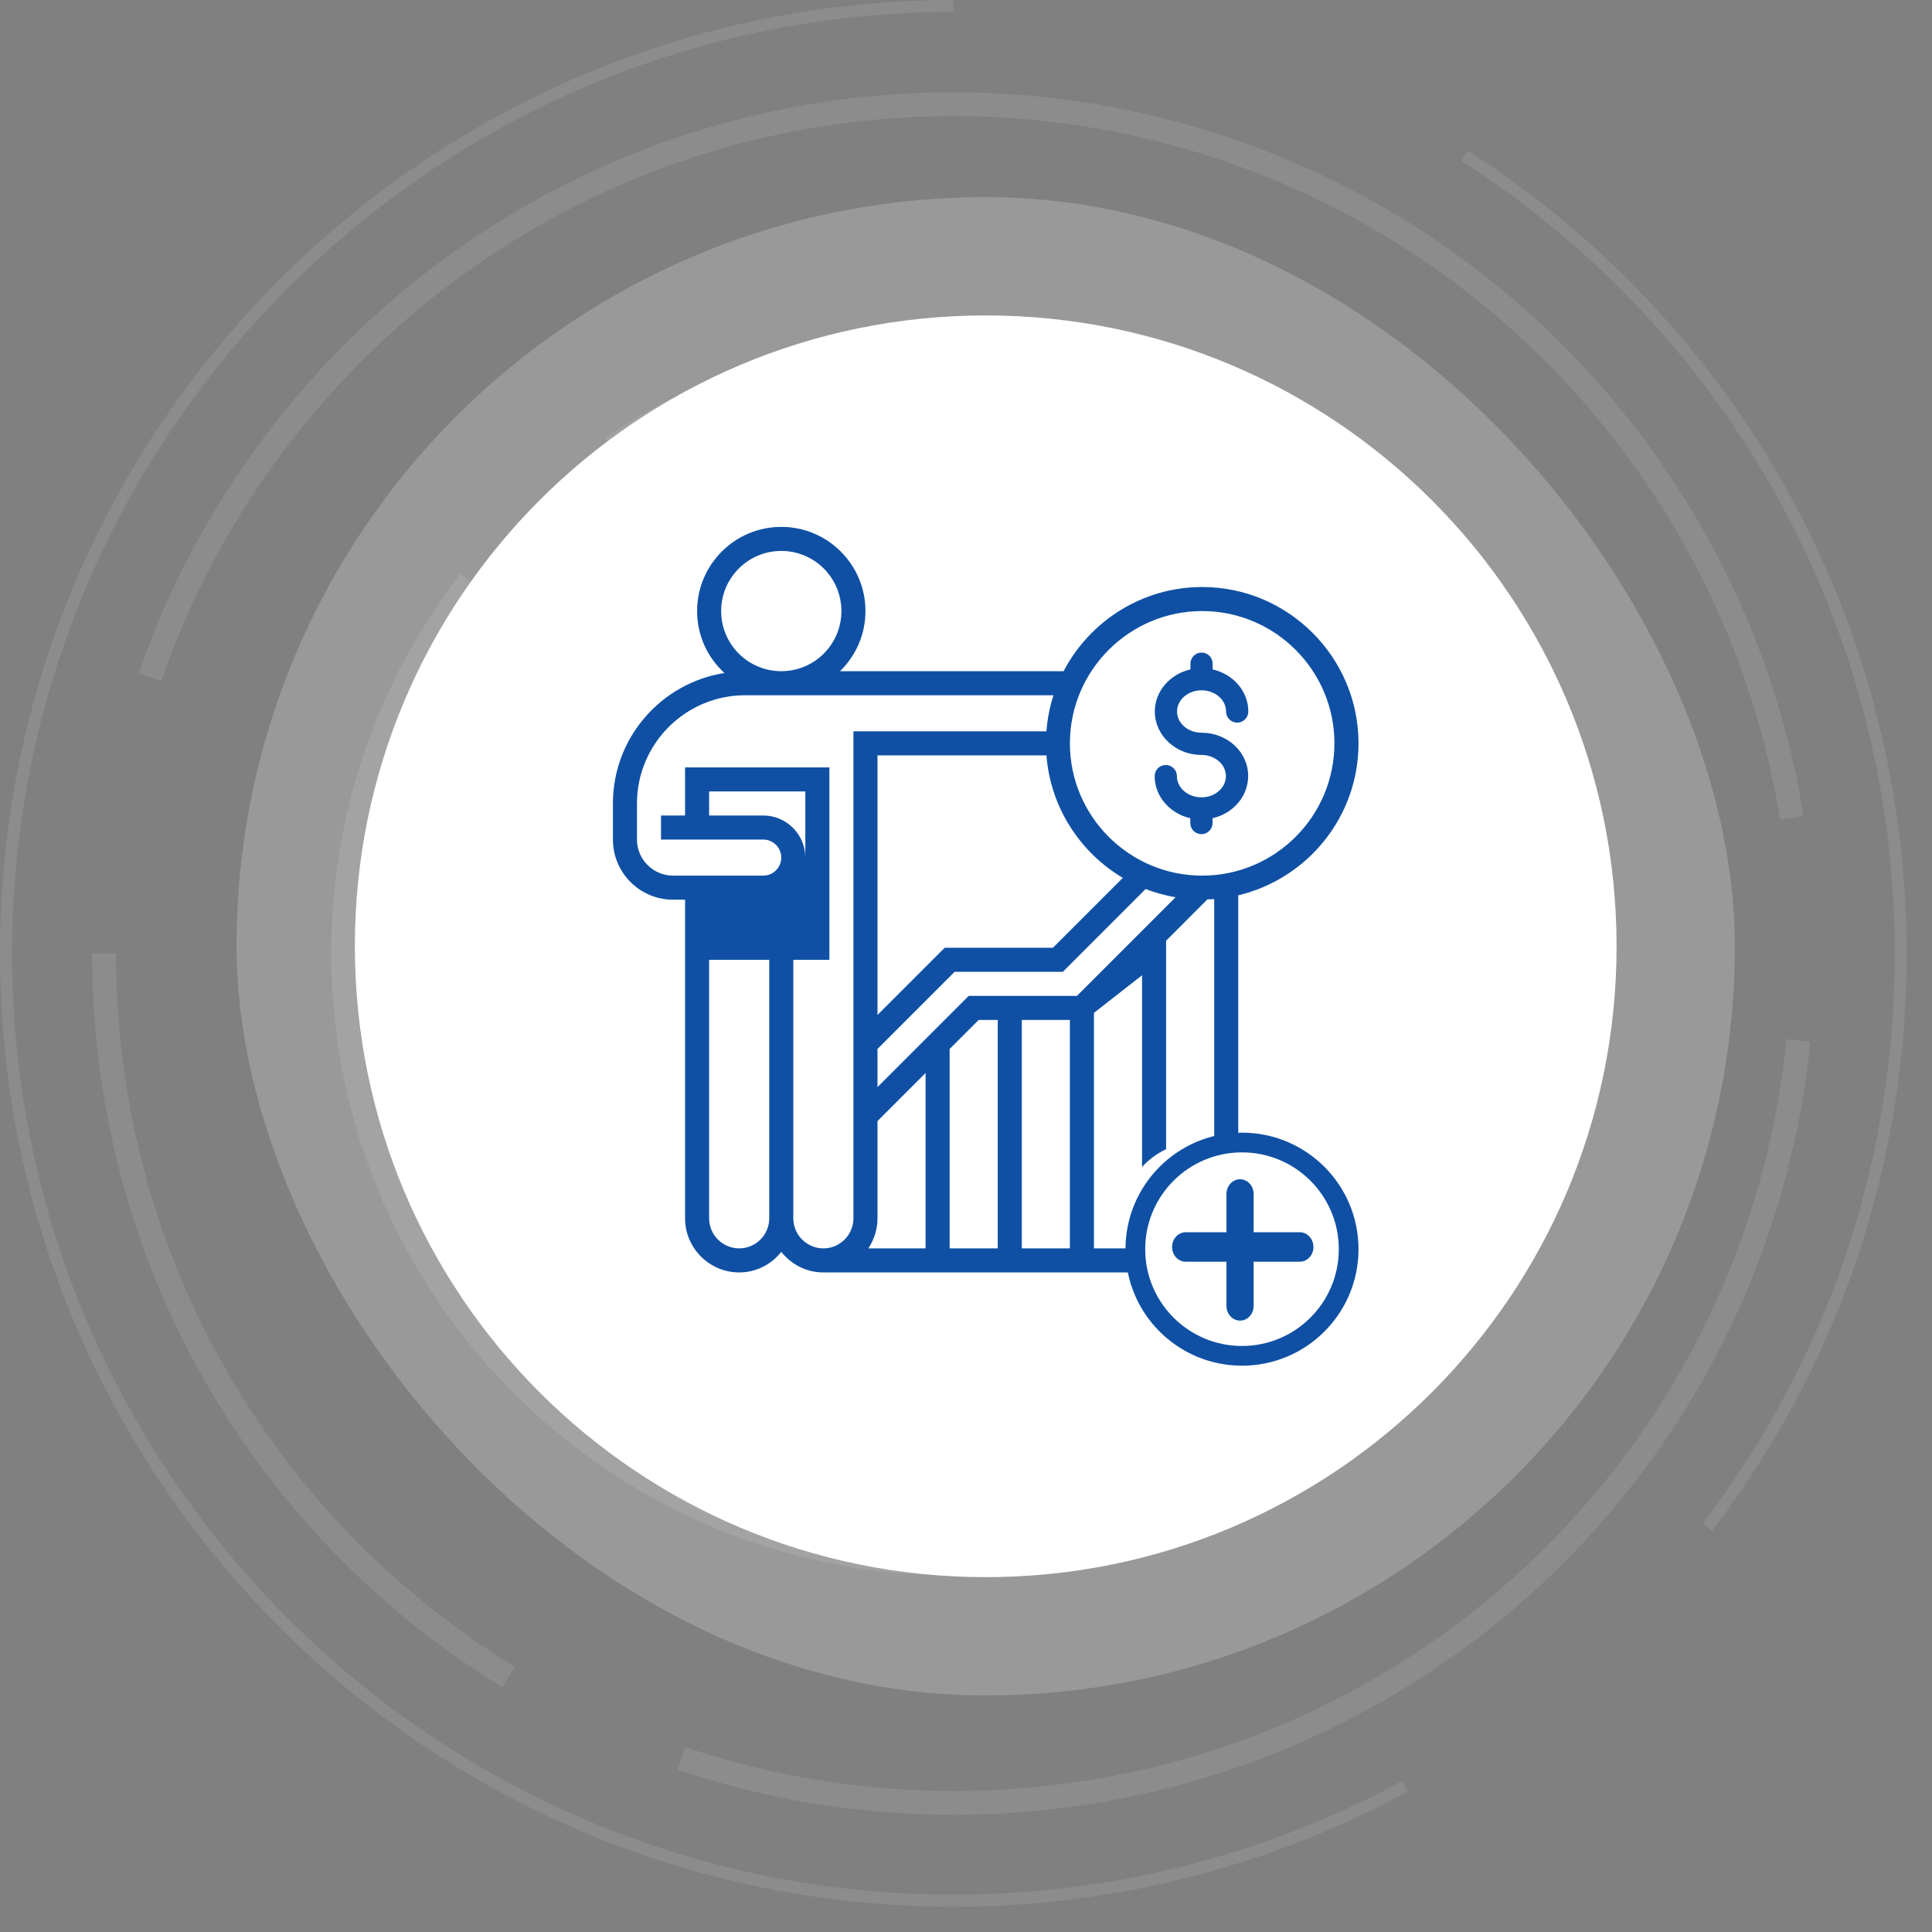 <svg width="49" height="49" viewBox="0 0 49 49" fill="none" xmlns="http://www.w3.org/2000/svg">
<rect x="0" y="0" width="49" height="49" fill="#808080" stroke="none"/>
<rect opacity="0.2" x="6" y="5" width="38" height="38" rx="19" fill="white"/>
<g opacity="0.1">
<path d="M43.424 38.822L43.184 38.639C46.371 34.455 48.056 29.457 48.056 24.183C48.056 16.012 43.945 8.495 37.059 4.074L37.222 3.82C44.196 8.295 48.357 15.908 48.357 24.183C48.357 29.522 46.65 34.585 43.424 38.822Z" fill="white"/>
<path d="M24.18 48.36C10.848 48.36 0 37.513 0 24.18C0 10.848 10.848 0 24.18 0V0.301C11.014 0.301 0.304 11.014 0.304 24.177C0.304 37.343 11.017 48.053 24.18 48.053C28.158 48.053 32.097 47.056 35.568 45.168L35.712 45.433C32.196 47.351 28.206 48.36 24.18 48.36Z" fill="white"/>
<path d="M12.738 42.792C6.224 38.78 2.336 31.821 2.336 24.18H2.942C2.942 31.61 6.723 38.374 13.056 42.277L12.738 42.792Z" fill="white"/>
<path d="M24.18 46.027C21.785 46.027 19.433 45.641 17.184 44.883L17.378 44.311C19.565 45.049 21.853 45.424 24.183 45.424C35.123 45.424 44.21 37.227 45.311 26.357L45.914 26.419C44.776 37.594 35.433 46.027 24.18 46.027Z" fill="white"/>
<path d="M45.148 20.787C44.356 15.859 41.826 11.343 38.02 8.072C34.174 4.764 29.257 2.944 24.18 2.944C20.081 2.944 16.102 4.113 12.673 6.328C8.678 8.908 5.629 12.797 4.088 17.276L3.516 17.079C5.1 12.473 8.236 8.475 12.344 5.82C15.871 3.544 19.962 2.341 24.177 2.341C29.401 2.341 34.456 4.214 38.411 7.615C42.325 10.979 44.928 15.626 45.742 20.694L45.148 20.787Z" fill="white"/>
<path d="M24.18 39.958C15.479 39.958 8.402 32.881 8.402 24.18C8.402 20.658 9.537 17.328 11.681 14.55L12.16 14.919C10.098 17.593 9.008 20.793 9.008 24.18C9.008 32.545 15.815 39.352 24.18 39.352C25.665 39.352 27.133 39.138 28.539 38.716L28.713 39.296C27.248 39.739 25.721 39.958 24.18 39.958Z" fill="white"/>
<path d="M34.836 35.817L34.427 35.372C37.558 32.503 39.352 28.427 39.352 24.183C39.352 21.197 38.485 18.306 36.845 15.824L37.349 15.491C39.057 18.072 39.958 21.078 39.958 24.186C39.955 28.596 38.09 32.836 34.836 35.817Z" fill="white"/>
<path d="M33.619 12.301C30.911 10.146 27.646 9.007 24.18 9.007C21.14 9.007 18.207 9.903 15.696 11.599L15.358 11.098C17.967 9.334 21.019 8.404 24.18 8.404C27.786 8.404 31.182 9.588 33.996 11.83L33.619 12.301Z" fill="white"/>
<path d="M24.18 37.248C22.056 37.248 19.945 36.727 18.08 35.74L18.221 35.473C20.044 36.436 22.104 36.946 24.177 36.946C29.905 36.946 34.965 33.095 36.484 27.578L36.774 27.66C35.225 33.306 30.043 37.248 24.18 37.248Z" fill="white"/>
<path d="M14.941 33.424C12.473 30.956 11.112 27.674 11.112 24.183C11.112 16.979 16.973 11.115 24.18 11.115C31.384 11.115 37.248 16.979 37.248 24.183H36.946C36.946 17.145 31.221 11.419 24.183 11.419C17.145 11.419 11.419 17.145 11.419 24.183C11.419 27.592 12.746 30.799 15.161 33.21L14.941 33.424Z" fill="white"/>
<path d="M24.18 32.309C19.697 32.309 16.052 28.663 16.052 24.18C16.052 19.698 19.697 16.052 24.18 16.052V16.657C20.033 16.657 16.657 20.033 16.657 24.18C16.657 28.328 20.033 31.703 24.18 31.703C28.327 31.703 31.703 28.328 31.703 24.18H32.309C32.306 28.663 28.66 32.309 24.18 32.309Z" fill="white"/>
<path d="M24.18 28.22C21.951 28.22 20.14 26.409 20.14 24.18H20.441C20.441 26.24 22.117 27.916 24.177 27.916C26.237 27.916 27.913 26.24 27.913 24.18C27.913 22.12 26.237 20.444 24.177 20.444C23.033 20.444 21.968 20.957 21.253 21.853L21.016 21.664C21.788 20.695 22.94 20.14 24.177 20.14C26.406 20.14 28.218 21.951 28.218 24.18C28.218 26.409 26.406 28.22 24.18 28.22Z" fill="white"/>
</g>
<path d="M25 40C33.837 40 41 32.837 41 24C41 15.163 33.837 8 25 8C16.163 8 9 15.163 9 24C9 32.837 16.163 40 25 40Z" fill="white"/>
<path fill-rule="evenodd" clip-rule="evenodd" d="M31.451 29.909C31.26 29.909 31.106 30.076 31.106 30.283V31.253H30.072C29.881 31.253 29.727 31.421 29.727 31.627C29.727 31.833 29.881 32 30.072 32H31.106V33.12C31.106 33.326 31.26 33.494 31.451 33.494C31.641 33.494 31.795 33.326 31.795 33.12V32H32.967C33.157 32 33.312 31.833 33.312 31.627C33.312 31.421 33.157 31.253 32.967 31.253H31.795V30.283C31.795 30.076 31.641 29.909 31.451 29.909Z" fill="#0F50A4"/>
<path d="M30.49 14.888C28.965 14.888 27.638 15.757 26.975 17.023H21.306C21.702 16.634 21.95 16.097 21.95 15.498C21.95 14.32 20.993 13.363 19.815 13.363C18.637 13.363 17.68 14.32 17.68 15.498C17.68 16.12 17.947 16.68 18.374 17.069C16.773 17.32 15.545 18.708 15.545 20.378V21.293C15.545 22.135 16.228 22.818 17.07 22.818H17.375V30.9C17.375 31.655 17.993 32.272 18.748 32.272C19.182 32.272 19.564 32.066 19.815 31.75C20.067 32.066 20.448 32.272 20.883 32.272H28.927C28.77 32.093 28.645 31.887 28.561 31.662H27.745V25.689L28.965 24.735V29.596C29.136 29.409 29.342 29.257 29.575 29.146V23.859L30.623 22.81C30.68 22.81 30.738 22.806 30.795 22.803V28.99C31.012 29.028 31.218 29.104 31.405 29.211V22.707C33.151 22.292 34.455 20.725 34.455 18.853C34.455 16.669 32.674 14.888 30.49 14.888ZM18.29 15.498C18.29 14.656 18.973 13.973 19.815 13.973C20.658 13.973 21.34 14.656 21.34 15.498C21.34 16.341 20.658 17.023 19.815 17.023C18.973 17.023 18.29 16.341 18.29 15.498ZM19.51 30.9C19.51 31.319 19.167 31.662 18.748 31.662C18.328 31.662 17.985 31.319 17.985 30.9V24.343H19.51V30.9ZM19.358 20.683H17.985V20.073H20.425V21.75C20.425 21.163 19.945 20.683 19.358 20.683ZM21.645 30.9C21.645 31.319 21.302 31.662 20.883 31.662C20.463 31.662 20.12 31.319 20.12 30.9V24.343H21.035V19.463H17.375V20.683H16.765V21.293H19.358C19.609 21.293 19.815 21.499 19.815 21.75C19.815 22.002 19.609 22.208 19.358 22.208H17.07C16.567 22.208 16.155 21.796 16.155 21.293V20.378C16.155 18.864 17.387 17.633 18.9 17.633H26.719C26.624 17.927 26.563 18.232 26.54 18.548H21.645V30.9ZM28.477 22.265L26.704 24.038H23.959L22.255 25.742V19.158H26.54C26.643 20.481 27.394 21.621 28.477 22.265ZM23.475 31.662H22.023C22.167 31.445 22.255 31.182 22.255 30.9V28.433L23.475 27.213V31.662ZM25.305 31.662H24.085V26.604L24.821 25.868H25.305V31.662ZM27.135 31.662H25.915V25.868H27.135V31.662ZM27.314 25.258H24.569L22.255 27.572V26.604L24.211 24.648H26.956L29.056 22.547C29.296 22.642 29.552 22.711 29.815 22.757L27.314 25.258ZM30.49 22.208C28.641 22.208 27.135 20.702 27.135 18.853C27.135 17.004 28.641 15.498 30.49 15.498C32.339 15.498 33.844 17.004 33.844 18.853C33.844 20.702 32.339 22.208 30.49 22.208Z" fill="#0F50A4"/>
<path d="M30.474 18.583C30.131 18.583 29.853 18.343 29.853 18.045C29.853 17.748 30.131 17.508 30.474 17.508C30.817 17.508 31.096 17.748 31.096 18.045C31.096 18.201 31.222 18.327 31.378 18.327C31.534 18.327 31.66 18.201 31.66 18.045C31.66 17.53 31.275 17.096 30.756 16.978V16.833C30.756 16.677 30.631 16.551 30.474 16.551C30.318 16.551 30.192 16.677 30.192 16.833V16.978C29.674 17.096 29.289 17.53 29.289 18.045C29.289 18.651 29.819 19.147 30.471 19.147C30.814 19.147 31.092 19.387 31.092 19.684C31.092 19.982 30.814 20.222 30.471 20.222C30.128 20.222 29.849 19.982 29.849 19.684C29.849 19.528 29.723 19.402 29.567 19.402C29.411 19.402 29.285 19.528 29.285 19.684C29.285 20.199 29.67 20.634 30.189 20.752V20.874C30.189 21.03 30.314 21.156 30.471 21.156C30.627 21.156 30.753 21.03 30.753 20.874V20.752C31.271 20.634 31.656 20.199 31.656 19.684C31.66 19.075 31.126 18.583 30.474 18.583Z" fill="#0F50A4"/>
<circle cx="31.5" cy="31.682" r="2.705" stroke="#0F50A4" stroke-width="0.5"/>
</svg>
